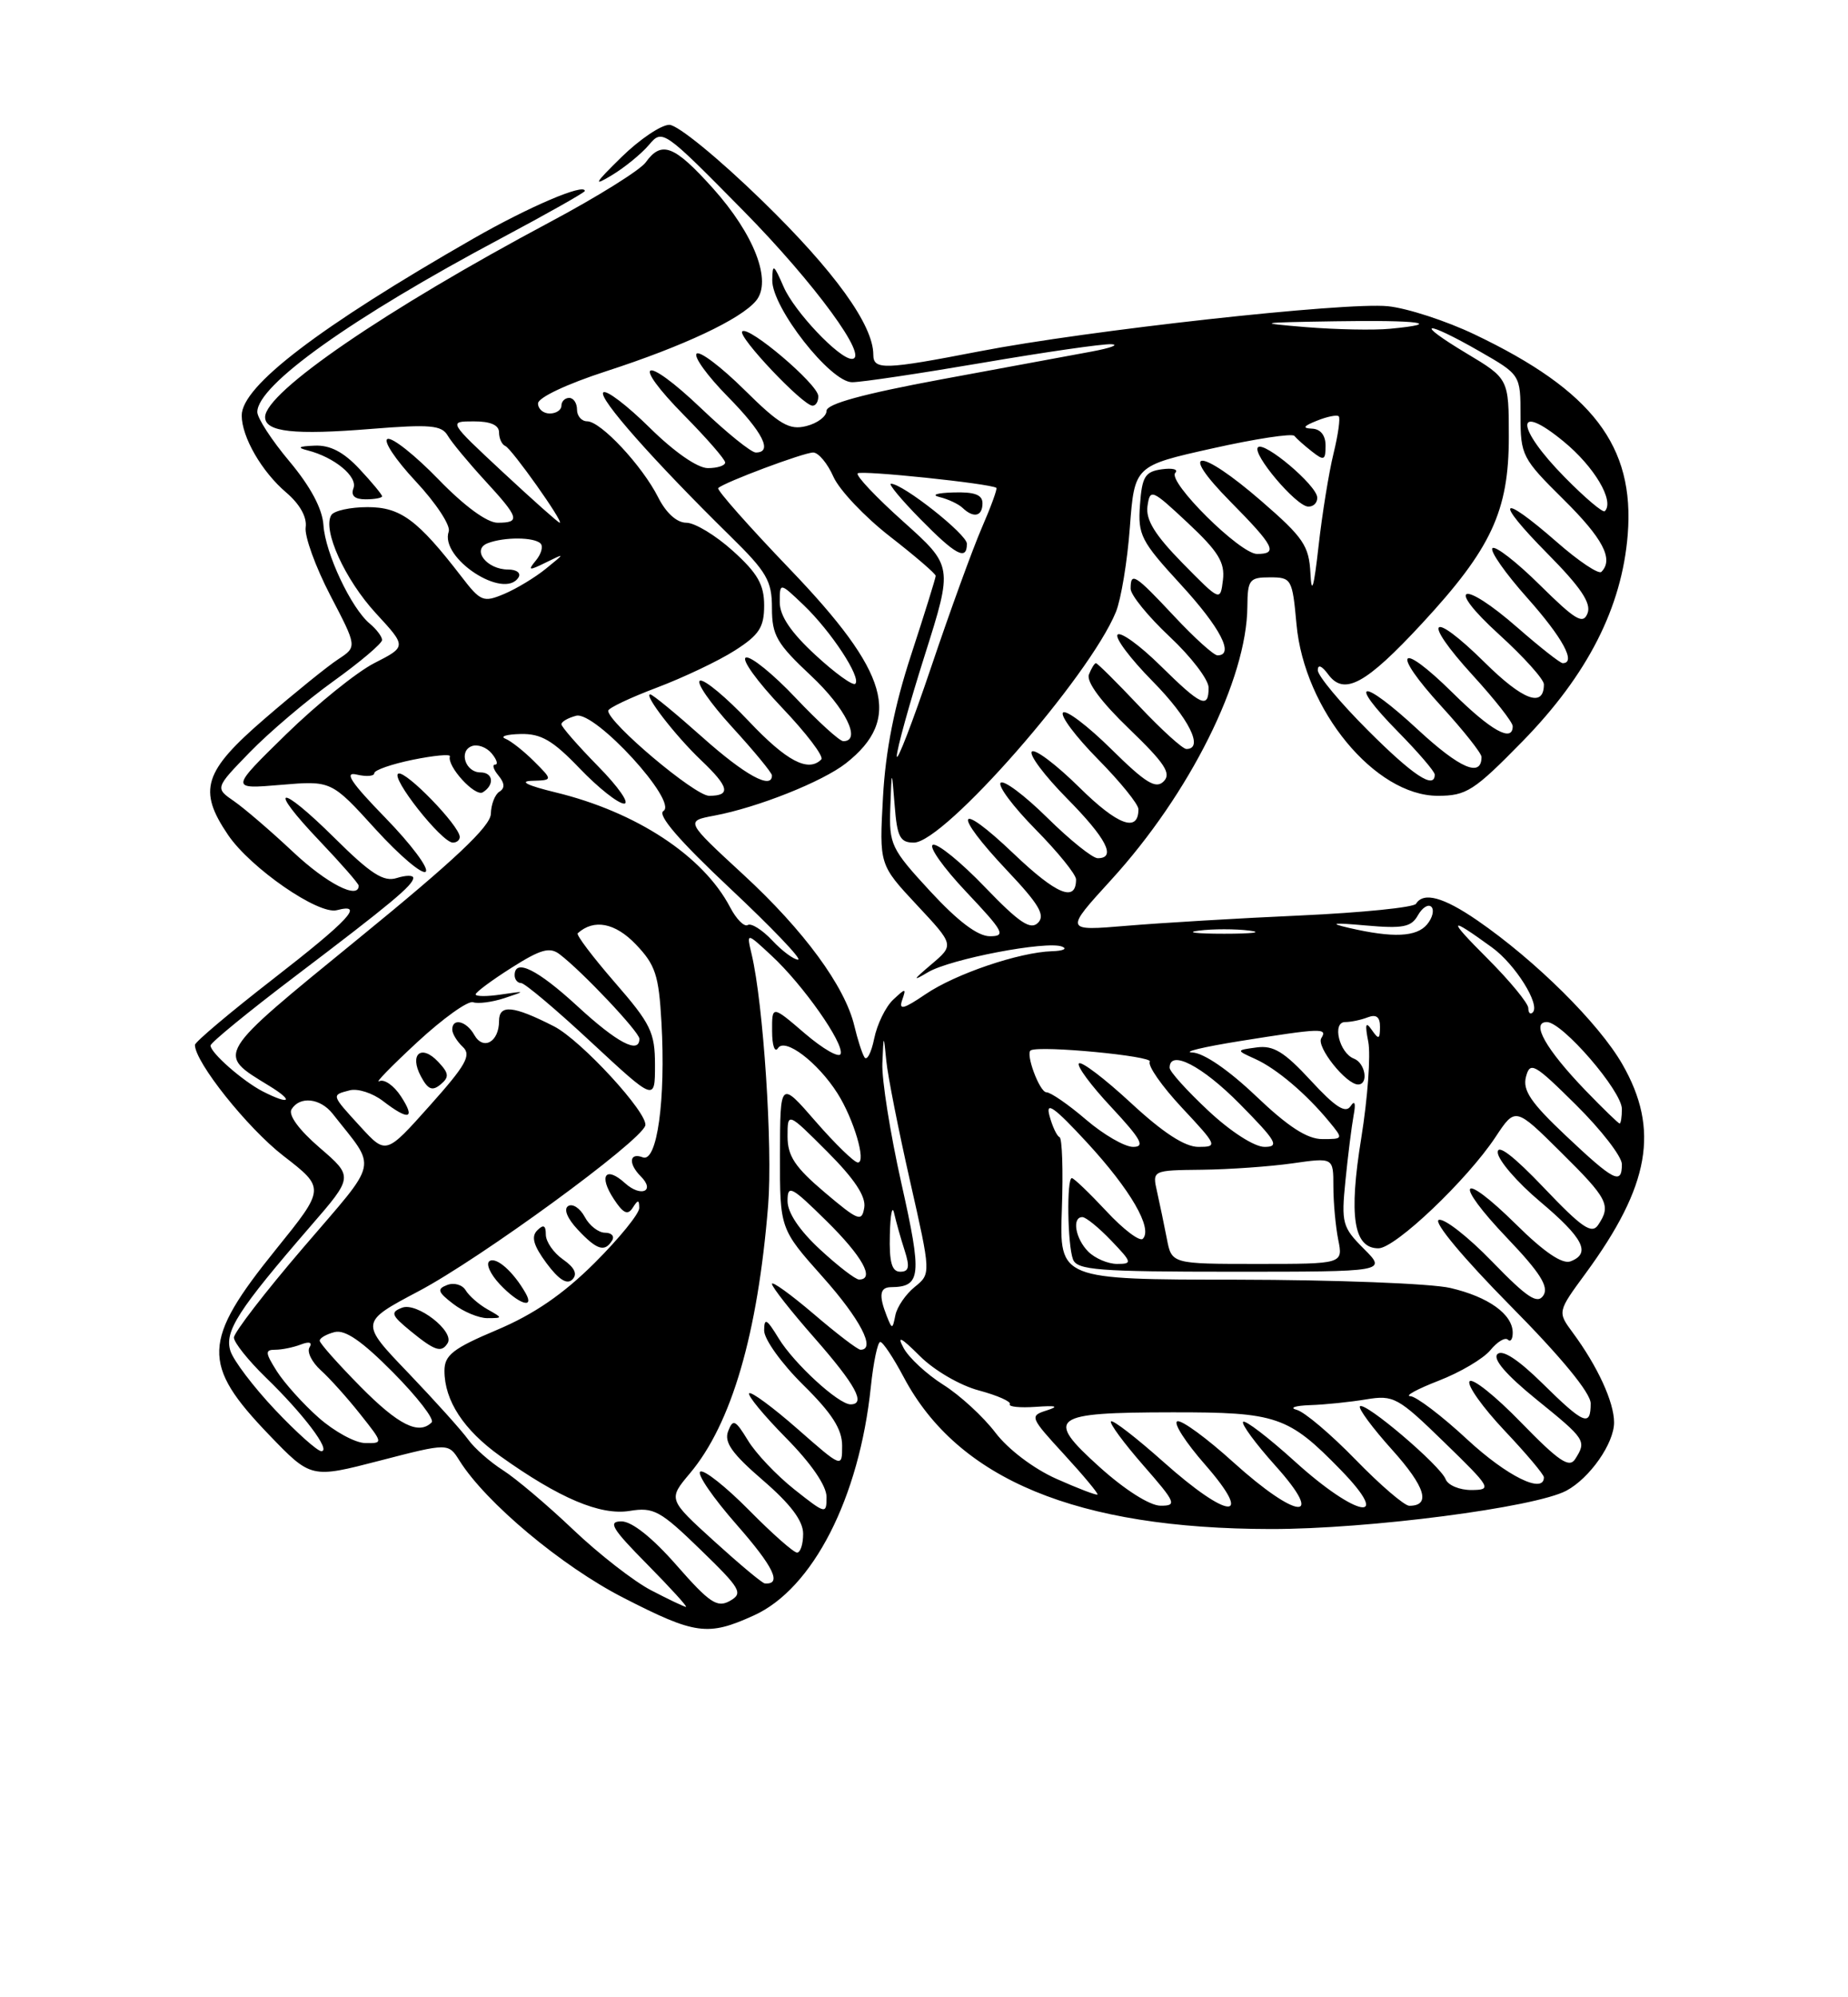 <?xml version="1.0" encoding="UTF-8" standalone="no"?>
<!DOCTYPE svg PUBLIC "-//W3C//DTD SVG 1.1//EN" "http://www.w3.org/Graphics/SVG/1.1/DTD/svg11.dtd" >
<svg xmlns="http://www.w3.org/2000/svg" xmlns:xlink="http://www.w3.org/1999/xlink" version="1.1" viewBox="0 0 237 256">
 <g >
 <path fill="currentColor"
d=" M 96.69 207.05 C 104.25 203.62 110.19 192.01 111.68 177.77 C 112.01 174.59 112.56 172.00 112.89 172.00 C 113.23 172.00 114.58 174.03 115.90 176.52 C 122.86 189.64 138.14 195.95 163.00 195.98 C 175.48 195.99 196.85 193.22 200.89 191.06 C 203.89 189.45 207.00 185.00 207.00 182.32 C 207.00 179.71 204.88 175.11 201.71 170.82 C 199.73 168.14 199.73 168.14 203.36 163.20 C 211.59 151.97 212.86 144.78 208.07 136.42 C 205.05 131.16 196.94 123.12 189.46 117.97 C 185.11 114.98 182.56 114.29 181.60 115.84 C 181.31 116.31 174.64 116.98 166.77 117.34 C 158.91 117.69 148.88 118.29 144.49 118.66 C 136.52 119.33 136.52 119.33 142.51 112.77 C 152.59 101.73 159.91 87.05 159.97 77.75 C 160.00 74.30 160.23 74.00 162.86 74.00 C 165.63 74.00 165.74 74.19 166.27 80.00 C 167.26 90.99 176.34 102.00 184.39 102.00 C 188.06 102.00 189.03 101.38 195.26 95.02 C 203.61 86.48 208.00 77.86 208.75 68.53 C 209.66 57.16 204.24 50.08 189.12 42.87 C 185.48 41.13 180.47 39.50 178.00 39.25 C 172.52 38.69 139.43 42.35 125.57 45.04 C 113.41 47.40 112.00 47.44 112.00 45.46 C 112.00 41.65 107.02 34.75 97.77 25.75 C 92.16 20.29 86.91 16.00 85.84 16.00 C 84.79 16.00 82.03 17.86 79.71 20.13 C 76.21 23.56 76.00 23.95 78.48 22.45 C 80.12 21.46 82.25 19.72 83.22 18.58 C 84.95 16.52 85.07 16.60 95.36 27.04 C 104.48 36.30 111.58 46.00 109.24 46.00 C 107.62 46.00 101.87 39.93 100.50 36.77 C 99.22 33.83 99.07 33.75 99.04 35.91 C 98.98 39.40 106.50 49.00 109.28 48.99 C 110.50 48.99 118.03 47.86 126.00 46.50 C 133.97 45.14 141.40 44.06 142.50 44.12 C 143.60 44.17 142.47 44.60 140.00 45.06 C 137.53 45.52 128.86 47.12 120.75 48.62 C 110.68 50.49 106.00 51.77 106.00 52.66 C 106.00 53.37 104.84 54.25 103.41 54.61 C 101.23 55.16 99.99 54.44 95.44 49.94 C 92.47 47.01 89.73 44.94 89.34 45.33 C 88.94 45.72 90.73 48.19 93.31 50.81 C 97.85 55.42 99.15 58.00 96.93 58.00 C 96.33 58.00 93.18 55.45 89.92 52.34 C 82.53 45.30 80.72 46.13 87.81 53.31 C 90.66 56.20 93.00 58.89 93.00 59.28 C 93.00 59.68 92.00 60.00 90.78 60.00 C 89.45 60.00 86.46 57.92 83.31 54.81 C 80.41 51.95 77.74 49.92 77.37 50.30 C 76.68 50.99 83.84 59.08 93.67 68.73 C 98.34 73.31 99.00 74.45 99.00 77.94 C 99.00 81.43 99.62 82.50 104.00 86.60 C 108.44 90.75 110.53 95.00 108.15 95.00 C 107.67 95.00 104.93 92.50 102.04 89.45 C 99.16 86.40 96.28 84.07 95.66 84.28 C 95.04 84.49 97.11 87.36 100.26 90.67 C 103.41 93.97 105.69 96.97 105.33 97.34 C 103.65 99.02 100.88 97.57 96.04 92.45 C 93.16 89.40 90.34 87.05 89.78 87.24 C 89.22 87.43 91.07 90.10 93.88 93.18 C 96.70 96.26 99.00 99.05 99.00 99.39 C 99.00 101.26 95.53 99.35 90.09 94.50 C 86.70 91.48 83.69 89.00 83.39 89.00 C 82.51 89.00 86.61 94.30 89.91 97.44 C 93.52 100.87 93.78 102.00 90.94 102.00 C 89.11 102.00 78.00 92.64 78.00 91.10 C 78.00 90.76 80.81 89.43 84.25 88.13 C 87.69 86.83 92.19 84.69 94.25 83.37 C 97.37 81.38 98.00 80.40 98.00 77.60 C 98.00 74.94 97.16 73.47 94.00 70.62 C 91.80 68.63 89.11 67.00 88.02 67.00 C 86.80 67.00 85.43 65.76 84.41 63.75 C 82.37 59.70 77.05 54.00 75.30 54.00 C 74.59 54.00 74.00 53.33 74.00 52.50 C 74.00 51.67 73.55 51.00 73.00 51.00 C 72.45 51.00 72.00 51.45 72.00 52.00 C 72.00 52.55 71.33 53.00 70.50 53.00 C 69.67 53.00 69.00 52.42 69.00 51.71 C 69.00 50.96 72.72 49.21 77.75 47.58 C 87.65 44.37 94.99 40.92 96.96 38.55 C 99.05 36.03 96.73 30.03 91.40 24.10 C 86.46 18.61 84.84 17.99 82.81 20.81 C 82.09 21.81 76.55 25.26 70.50 28.48 C 49.48 39.68 34.00 50.27 34.00 53.46 C 34.00 55.37 37.71 55.78 47.66 54.97 C 55.14 54.37 56.64 54.50 57.41 55.82 C 57.91 56.68 60.05 59.26 62.16 61.56 C 66.60 66.38 66.79 67.00 63.81 67.00 C 62.46 67.00 59.54 64.86 56.23 61.44 C 53.27 58.39 50.34 56.05 49.71 56.26 C 49.09 56.47 50.71 58.91 53.31 61.69 C 55.91 64.47 57.81 67.36 57.55 68.12 C 56.34 71.51 64.66 76.97 66.50 74.00 C 66.84 73.45 66.25 73.00 65.18 73.00 C 62.42 73.00 60.43 70.43 62.56 69.62 C 64.67 68.81 68.50 68.83 69.32 69.66 C 69.69 70.02 69.42 70.99 68.74 71.82 C 67.65 73.14 67.81 73.18 70.00 72.10 C 72.50 70.87 72.50 70.87 70.00 72.90 C 68.62 74.02 66.22 75.47 64.65 76.13 C 61.99 77.25 61.63 77.10 59.18 73.91 C 53.56 66.62 51.37 65.00 47.14 65.00 C 44.93 65.00 42.83 65.46 42.49 66.02 C 41.33 67.90 44.23 74.29 48.21 78.61 C 52.15 82.88 52.15 82.88 48.01 84.99 C 45.74 86.15 40.65 90.26 36.69 94.12 C 29.50 101.15 29.50 101.15 36.00 100.60 C 42.50 100.05 42.50 100.05 48.16 106.28 C 51.28 109.70 54.17 112.15 54.60 111.72 C 55.03 111.30 52.71 108.20 49.44 104.84 C 45.00 100.28 44.07 98.88 45.75 99.28 C 46.99 99.57 48.00 99.49 48.00 99.10 C 48.00 98.71 50.22 97.94 52.94 97.38 C 55.65 96.83 57.79 96.63 57.70 96.94 C 57.29 98.20 60.92 102.17 61.92 101.55 C 63.45 100.60 63.26 99.00 61.61 99.00 C 59.70 99.00 58.80 96.29 60.49 95.64 C 61.24 95.35 62.39 95.77 63.05 96.56 C 63.71 97.35 63.91 98.00 63.50 98.00 C 63.09 98.00 63.28 98.63 63.93 99.41 C 64.73 100.38 64.77 101.03 64.05 101.47 C 63.47 101.83 62.98 103.10 62.95 104.31 C 62.91 105.91 58.29 110.26 45.91 120.35 C 27.45 135.42 27.70 135.00 34.50 139.16 C 37.78 141.16 37.19 141.68 33.68 139.88 C 31.13 138.56 27.00 134.94 27.00 134.01 C 27.00 133.65 31.84 129.69 37.75 125.21 C 50.15 115.81 53.00 113.44 53.00 112.52 C 53.00 112.16 52.05 112.17 50.88 112.54 C 49.20 113.07 47.56 112.02 42.91 107.41 C 35.71 100.28 34.16 100.63 41.03 107.83 C 43.76 110.70 46.00 113.26 46.00 113.52 C 46.00 115.35 41.89 113.24 37.60 109.21 C 34.79 106.57 31.39 103.65 30.04 102.71 C 27.57 101.01 27.57 101.01 32.04 96.41 C 34.49 93.89 39.31 89.79 42.75 87.32 C 46.19 84.85 49.00 82.47 49.00 82.03 C 49.00 81.60 48.29 80.66 47.43 79.94 C 45.03 77.95 41.71 70.89 41.48 67.30 C 41.34 65.21 39.84 62.39 37.14 59.16 C 34.86 56.45 33.00 53.59 33.00 52.81 C 33.00 49.36 45.08 40.75 64.25 30.55 C 70.16 27.40 75.00 24.67 75.00 24.48 C 75.00 23.44 67.83 26.50 60.69 30.59 C 40.87 41.95 31.00 49.49 31.00 53.25 C 31.00 56.01 33.57 60.46 36.71 63.13 C 38.45 64.61 39.39 66.29 39.20 67.59 C 39.04 68.73 40.46 72.65 42.35 76.29 C 45.80 82.90 45.80 82.90 43.40 84.48 C 42.07 85.34 37.84 88.76 34.00 92.07 C 26.10 98.87 25.34 101.26 29.25 107.02 C 32.13 111.26 40.84 117.28 43.20 116.66 C 46.82 115.71 44.78 117.91 35.00 125.50 C 29.50 129.77 25.00 133.56 25.00 133.93 C 25.00 136.14 31.73 144.57 36.32 148.13 C 41.72 152.30 41.72 152.30 35.38 160.15 C 25.90 171.89 25.79 174.84 34.50 183.90 C 39.89 189.50 39.89 189.50 48.69 187.22 C 57.50 184.94 57.50 184.94 58.93 187.22 C 62.30 192.59 72.04 200.74 79.91 204.77 C 89.19 209.53 90.77 209.74 96.69 207.05 Z  M 58.96 107.25 C 58.88 105.79 52.10 98.80 51.10 99.15 C 49.97 99.54 56.64 108.00 58.08 108.00 C 58.59 108.00 58.98 107.66 58.96 107.25 Z  M 49.00 63.61 C 49.00 63.39 47.69 61.81 46.10 60.11 C 44.07 57.94 42.34 57.03 40.35 57.12 C 38.29 57.20 38.04 57.37 39.46 57.73 C 42.88 58.60 45.90 61.09 45.33 62.58 C 44.97 63.53 45.48 64.00 46.89 64.00 C 48.05 64.00 49.00 63.82 49.00 63.61 Z  M 104.94 50.75 C 104.86 49.22 95.98 41.68 95.19 42.48 C 94.56 43.11 102.97 52.00 104.21 52.00 C 104.64 52.00 104.97 51.44 104.94 50.75 Z  M 83.50 203.83 C 81.30 202.69 76.80 199.19 73.50 196.05 C 70.20 192.91 66.15 189.49 64.50 188.44 C 62.85 187.39 60.85 185.63 60.05 184.52 C 59.26 183.41 55.80 179.57 52.38 175.99 C 46.14 169.49 46.14 169.49 53.70 165.49 C 61.62 161.31 82.07 146.38 82.75 144.28 C 83.23 142.79 74.52 133.31 71.03 131.54 C 65.79 128.87 64.00 128.71 64.00 130.87 C 64.00 133.56 61.97 134.69 60.82 132.64 C 59.82 130.86 58.00 130.42 58.00 131.96 C 58.00 132.49 58.61 133.49 59.36 134.19 C 60.48 135.24 59.76 136.52 55.11 141.72 C 49.51 147.99 49.51 147.99 46.25 144.44 C 42.44 140.28 42.47 140.37 44.85 139.75 C 45.87 139.48 47.78 140.10 49.10 141.11 C 52.44 143.68 53.34 143.45 51.41 140.51 C 50.52 139.14 49.27 138.27 48.64 138.58 C 48.01 138.89 50.20 136.65 53.50 133.59 C 56.80 130.54 60.02 128.23 60.67 128.46 C 61.31 128.68 63.11 128.45 64.67 127.94 C 67.47 127.01 67.46 127.00 64.25 127.47 C 62.46 127.74 61.00 127.73 61.00 127.45 C 61.00 127.18 63.07 125.64 65.60 124.04 C 69.33 121.67 70.51 121.34 71.77 122.31 C 74.70 124.54 82.00 132.28 82.00 133.14 C 82.00 135.16 79.15 133.66 74.08 128.99 C 68.93 124.25 66.00 122.80 66.00 125.00 C 66.00 125.55 66.38 126.00 66.83 126.00 C 67.29 126.00 71.34 129.41 75.83 133.59 C 84.00 141.17 84.00 141.17 84.00 136.51 C 84.00 132.32 83.47 131.23 78.84 125.91 C 76.01 122.65 73.87 119.82 74.09 119.62 C 76.16 117.75 78.88 118.27 81.53 121.03 C 84.06 123.67 84.49 124.98 84.83 131.05 C 85.39 140.96 84.27 149.04 82.44 148.34 C 80.70 147.67 80.55 149.15 82.18 150.78 C 84.08 152.68 82.20 153.49 80.17 151.66 C 77.67 149.39 76.74 150.67 78.71 153.67 C 79.92 155.53 80.51 155.80 81.14 154.81 C 81.82 153.74 81.97 153.74 81.98 154.83 C 81.99 155.56 79.41 158.73 76.25 161.88 C 72.22 165.89 68.48 168.45 63.75 170.45 C 58.08 172.84 57.00 173.69 57.00 175.70 C 57.00 179.52 59.46 183.28 64.15 186.63 C 71.73 192.04 76.98 194.26 80.74 193.66 C 83.83 193.15 84.68 193.62 89.82 198.61 C 95.02 203.65 95.34 204.21 93.61 205.19 C 91.98 206.11 91.00 205.45 86.77 200.63 C 83.67 197.09 81.04 195.00 79.70 195.00 C 77.92 195.00 78.47 195.92 83.00 200.50 C 85.99 203.53 88.22 205.98 87.97 205.96 C 87.71 205.93 85.70 204.98 83.50 203.83 Z  M 57.41 172.15 C 58.33 170.65 53.47 166.88 51.57 167.61 C 50.04 168.20 50.17 168.57 52.66 170.61 C 55.78 173.16 56.62 173.43 57.41 172.15 Z  M 62.50 167.81 C 61.40 167.19 60.15 166.09 59.72 165.38 C 59.30 164.67 58.23 164.36 57.35 164.70 C 56.01 165.21 56.13 165.60 58.13 167.13 C 59.43 168.13 61.40 168.95 62.50 168.95 C 64.50 168.94 64.50 168.94 62.50 167.81 Z  M 67.41 165.75 C 65.85 163.01 63.68 161.08 62.79 161.63 C 62.27 161.95 62.86 163.29 64.10 164.61 C 66.47 167.13 68.61 167.87 67.41 165.75 Z  M 72.21 161.43 C 70.99 160.58 70.00 159.15 70.00 158.24 C 70.00 157.05 69.70 156.90 68.90 157.70 C 68.09 158.51 68.42 159.65 70.09 161.91 C 71.65 164.01 72.71 164.69 73.40 164.00 C 74.09 163.31 73.71 162.48 72.21 161.43 Z  M 78.50 159.00 C 78.84 158.45 78.43 158.00 77.59 158.00 C 76.76 158.00 75.58 157.09 74.99 155.97 C 74.39 154.86 73.44 154.23 72.87 154.58 C 72.26 154.96 72.74 156.16 74.10 157.61 C 76.55 160.22 77.55 160.53 78.50 159.00 Z  M 56.18 136.08 C 54.02 133.79 52.46 135.12 53.98 137.96 C 54.88 139.65 55.44 139.88 56.50 139.00 C 57.64 138.05 57.59 137.57 56.18 136.08 Z  M 91.59 197.54 C 85.68 192.17 85.68 192.17 88.48 188.84 C 93.82 182.49 97.18 170.98 98.51 154.50 C 99.11 147.03 97.90 128.61 96.39 122.29 C 95.73 119.50 95.73 119.50 98.96 122.50 C 102.99 126.23 108.26 133.73 107.81 135.08 C 107.62 135.64 105.56 134.46 103.23 132.47 C 99.00 128.84 99.00 128.84 99.02 132.17 C 99.02 134.00 99.36 134.98 99.77 134.35 C 100.65 132.95 104.86 136.14 107.40 140.13 C 109.49 143.42 111.14 149.00 110.02 149.00 C 109.56 149.00 107.13 146.64 104.61 143.75 C 100.05 138.50 100.05 138.50 100.03 148.00 C 100.01 157.50 100.01 157.50 105.50 163.66 C 110.32 169.06 112.37 173.00 110.36 173.00 C 110.00 173.00 107.30 170.94 104.36 168.42 C 101.41 165.91 99.00 164.17 99.00 164.56 C 99.00 164.96 101.47 168.10 104.50 171.54 C 109.75 177.53 111.09 180.00 109.08 180.00 C 107.53 180.00 101.83 174.77 99.86 171.54 C 98.32 169.02 98.01 168.85 98.00 170.54 C 98.00 171.66 100.24 174.78 103.00 177.50 C 106.69 181.14 108.00 183.17 108.00 185.30 C 108.00 188.17 108.00 188.17 102.27 183.14 C 99.12 180.38 96.34 178.33 96.08 178.58 C 95.83 178.84 97.95 181.41 100.81 184.31 C 104.04 187.58 106.00 190.43 106.00 191.87 C 106.00 194.11 105.90 194.09 101.87 190.90 C 99.60 189.10 96.92 186.28 95.92 184.62 C 94.30 181.97 94.00 181.83 93.38 183.45 C 92.84 184.86 93.89 186.33 97.84 189.73 C 101.40 192.80 103.00 194.93 103.00 196.59 C 103.00 197.92 102.65 199.00 102.22 199.00 C 101.78 199.00 99.01 196.55 96.05 193.55 C 93.08 190.55 90.28 188.33 89.81 188.62 C 89.34 188.91 91.44 191.97 94.47 195.42 C 99.24 200.85 100.33 203.13 98.08 202.95 C 97.76 202.93 94.84 200.49 91.59 197.54 Z  M 141.00 188.02 C 133.95 181.66 134.78 181.04 150.30 181.02 C 163.76 181.00 165.22 181.50 171.96 188.42 C 178.70 195.35 174.01 194.51 166.13 187.38 C 162.71 184.28 159.70 181.97 159.43 182.24 C 159.16 182.50 161.02 185.03 163.56 187.86 C 170.10 195.13 166.36 194.82 158.17 187.42 C 154.78 184.35 151.55 181.98 150.99 182.17 C 150.43 182.36 152.04 184.87 154.57 187.75 C 160.95 195.06 157.54 194.81 149.20 187.37 C 145.74 184.29 142.72 181.95 142.48 182.18 C 142.25 182.41 144.11 184.94 146.61 187.80 C 150.81 192.60 150.98 193.00 148.83 192.99 C 147.45 192.98 144.25 190.95 141.00 188.02 Z  M 173.84 187.08 C 170.68 183.83 167.28 180.95 166.29 180.70 C 165.31 180.44 166.07 180.17 168.00 180.10 C 169.93 180.04 173.17 179.70 175.22 179.36 C 178.73 178.78 179.29 179.09 185.22 184.86 C 191.24 190.71 191.38 190.96 188.72 190.98 C 187.19 190.99 185.70 190.37 185.40 189.60 C 184.73 187.84 175.05 179.61 174.41 180.25 C 174.16 180.51 176.01 183.02 178.55 185.84 C 182.80 190.57 183.55 193.00 180.74 193.00 C 180.11 193.00 177.01 190.34 173.84 187.08 Z  M 135.49 189.55 C 132.57 188.25 129.31 185.79 127.66 183.63 C 126.11 181.59 123.10 178.82 120.96 177.48 C 118.83 176.13 116.54 174.01 115.88 172.77 C 114.99 171.12 115.54 171.39 117.95 173.79 C 119.78 175.63 123.12 177.58 125.55 178.22 C 127.93 178.86 129.71 179.65 129.51 179.98 C 129.31 180.31 130.80 180.46 132.82 180.32 C 135.50 180.13 135.88 180.25 134.23 180.78 C 132.02 181.48 132.09 181.65 136.47 186.42 C 138.96 189.13 140.88 191.44 140.75 191.56 C 140.61 191.68 138.25 190.78 135.49 189.55 Z  M 188.17 184.50 C 184.91 181.47 181.62 178.98 180.87 178.95 C 180.11 178.93 181.75 178.04 184.50 176.97 C 187.25 175.91 190.23 174.15 191.13 173.06 C 192.02 171.97 193.03 171.37 193.38 171.71 C 193.72 172.05 194.00 171.65 194.00 170.82 C 194.00 168.45 190.87 166.21 185.99 165.08 C 183.52 164.51 171.23 164.04 158.68 164.02 C 135.86 164.00 135.86 164.00 136.18 155.00 C 136.36 150.05 136.22 145.88 135.88 145.75 C 135.54 145.61 134.96 144.38 134.59 143.00 C 134.07 141.09 135.21 141.90 139.43 146.47 C 144.99 152.50 147.87 157.47 146.56 158.78 C 146.17 159.17 144.06 157.58 141.89 155.24 C 139.71 152.91 137.72 151.00 137.46 151.00 C 136.78 151.00 136.90 159.57 137.61 161.42 C 138.13 162.79 140.88 163.00 158.03 163.00 C 177.85 163.00 177.85 163.00 174.91 160.06 C 172.15 157.30 172.00 156.77 172.55 151.31 C 172.87 148.11 173.34 144.38 173.59 143.00 C 173.90 141.38 173.75 140.96 173.20 141.79 C 172.56 142.75 171.23 141.89 168.09 138.48 C 164.71 134.82 163.31 133.96 161.17 134.25 C 158.50 134.61 158.50 134.61 161.00 135.74 C 163.71 136.97 167.52 140.19 170.45 143.75 C 172.30 145.99 172.29 146.00 169.58 146.00 C 167.64 146.00 165.19 144.41 161.09 140.50 C 157.57 137.15 154.38 134.96 152.91 134.90 C 151.58 134.85 154.32 134.19 159.00 133.44 C 169.51 131.76 170.28 131.74 169.45 133.07 C 168.78 134.16 172.64 139.00 174.17 139.00 C 175.55 139.00 175.10 136.25 173.64 135.69 C 171.76 134.97 170.80 131.00 172.51 131.00 C 173.24 131.00 174.55 130.73 175.42 130.39 C 176.51 129.97 177.00 130.36 176.98 131.64 C 176.97 133.23 176.81 133.28 175.92 132.00 C 175.14 130.87 175.03 131.26 175.48 133.55 C 175.80 135.23 175.40 140.76 174.58 145.85 C 172.95 155.88 173.59 160.00 176.78 160.00 C 178.93 160.00 188.16 151.23 191.80 145.73 C 194.34 141.89 194.34 141.89 200.17 147.67 C 206.22 153.65 206.65 154.49 204.96 157.00 C 204.14 158.23 202.88 157.37 197.98 152.22 C 194.11 148.16 192.03 146.57 192.08 147.72 C 192.13 148.70 194.56 151.53 197.50 154.00 C 203.08 158.70 204.07 160.65 201.42 161.67 C 200.37 162.07 198.04 160.50 194.45 156.95 C 187.23 149.82 186.27 151.34 193.33 158.73 C 197.52 163.12 198.65 164.93 197.94 166.03 C 197.18 167.21 195.89 166.37 191.36 161.70 C 188.26 158.50 185.18 156.10 184.51 156.36 C 183.81 156.63 187.71 161.30 193.64 167.30 C 200.23 173.95 204.00 178.54 204.00 179.88 C 204.00 182.92 203.15 182.57 197.79 177.29 C 194.69 174.24 192.67 172.93 192.04 173.56 C 191.41 174.19 193.17 176.23 197.03 179.36 C 203.37 184.49 203.49 184.68 202.02 187.00 C 201.26 188.21 199.94 187.32 195.06 182.31 C 191.75 178.90 188.78 176.54 188.46 177.06 C 188.14 177.57 190.16 180.40 192.94 183.35 C 195.72 186.29 198.00 188.99 198.00 189.35 C 198.00 191.55 193.27 189.22 188.17 184.50 Z  M 35.28 180.70 C 32.52 177.78 29.94 174.38 29.55 173.15 C 28.76 170.65 30.50 167.94 39.83 157.16 C 45.32 150.83 45.32 150.83 40.99 147.10 C 38.34 144.82 36.94 142.91 37.39 142.18 C 38.45 140.46 41.07 140.74 42.66 142.75 C 48.39 150.05 48.76 148.39 38.90 159.90 C 34.00 165.61 30.00 170.80 30.00 171.44 C 30.00 172.07 31.84 174.37 34.08 176.55 C 38.91 181.22 42.52 186.00 41.21 186.00 C 40.71 186.00 38.03 183.61 35.28 180.70 Z  M 40.87 181.71 C 38.87 179.95 36.46 177.26 35.50 175.75 C 34.00 173.37 33.97 173.00 35.30 173.00 C 36.15 173.00 37.62 172.70 38.58 172.33 C 39.67 171.91 40.09 172.05 39.69 172.70 C 39.34 173.27 39.99 174.58 41.13 175.62 C 42.28 176.65 44.56 179.19 46.19 181.25 C 49.16 184.99 49.16 185.00 46.83 184.96 C 45.55 184.94 42.87 183.48 40.87 181.71 Z  M 46.22 177.72 C 43.35 174.81 41.00 172.17 41.00 171.84 C 41.00 171.50 41.85 171.01 42.90 170.74 C 44.25 170.38 46.43 171.89 50.43 175.93 C 53.52 179.05 55.74 181.92 55.36 182.31 C 53.70 183.96 51.09 182.65 46.22 177.72 Z  M 113.72 168.67 C 112.68 166.03 112.83 165.00 114.25 164.98 C 118.13 164.94 118.27 163.57 115.60 151.67 C 114.17 145.29 113.07 138.37 113.16 136.29 C 113.32 132.50 113.32 132.50 113.67 136.00 C 113.86 137.93 115.23 144.85 116.71 151.38 C 119.40 163.26 119.40 163.26 117.31 164.95 C 116.16 165.88 115.04 167.51 114.83 168.57 C 114.46 170.41 114.41 170.41 113.72 168.67 Z  M 105.17 160.15 C 102.54 157.72 101.00 155.44 101.00 153.94 C 101.00 151.79 101.46 152.03 106.00 156.50 C 110.59 161.02 112.25 164.00 110.17 164.00 C 109.71 164.00 107.46 162.27 105.17 160.15 Z  M 114.12 158.25 C 114.18 155.64 114.43 154.40 114.67 155.50 C 114.92 156.60 115.52 158.74 116.01 160.25 C 116.70 162.39 116.58 163.00 115.45 163.00 C 114.37 163.00 114.03 161.78 114.12 158.25 Z  M 139.57 160.43 C 137.91 158.77 137.44 156.00 138.81 156.00 C 139.26 156.00 140.92 157.35 142.50 159.00 C 145.20 161.82 145.24 162.00 143.26 162.00 C 142.09 162.00 140.44 161.29 139.57 160.43 Z  M 149.64 158.75 C 149.29 156.96 148.73 154.26 148.39 152.75 C 147.77 150.00 147.77 150.00 154.13 149.93 C 157.64 149.89 162.86 149.52 165.75 149.11 C 171.00 148.36 171.00 148.36 171.00 152.05 C 171.00 154.09 171.28 157.16 171.62 158.88 C 172.25 162.00 172.25 162.00 161.26 162.00 C 150.26 162.00 150.26 162.00 149.64 158.75 Z  M 105.75 152.82 C 101.95 149.60 101.00 148.17 101.00 145.66 C 101.00 142.52 101.00 142.52 106.09 147.61 C 109.58 151.10 111.07 153.35 110.84 154.77 C 110.53 156.66 110.09 156.49 105.75 152.82 Z  M 200.82 145.57 C 196.33 141.34 195.25 139.75 195.70 138.02 C 196.23 136.01 196.76 136.31 202.14 141.64 C 205.36 144.83 208.00 148.24 208.00 149.22 C 208.00 151.91 207.01 151.41 200.82 145.57 Z  M 139.27 143.50 C 137.02 141.57 134.74 140.00 134.20 140.00 C 133.32 140.00 131.46 134.98 132.20 134.62 C 133.47 133.98 147.90 135.36 147.46 136.07 C 147.15 136.57 149.01 139.23 151.59 141.99 C 156.12 146.83 156.19 147.00 153.69 147.00 C 151.95 147.00 149.15 145.18 145.03 141.36 C 141.68 138.26 138.68 135.98 138.37 136.30 C 138.05 136.61 139.93 139.15 142.54 141.93 C 146.35 146.02 146.89 147.00 145.32 147.00 C 144.24 147.00 141.52 145.43 139.27 143.50 Z  M 154.96 142.36 C 152.23 139.81 150.00 137.34 150.00 136.86 C 150.00 134.46 154.16 136.60 159.00 141.50 C 163.71 146.27 164.13 147.00 162.17 147.00 C 160.87 147.00 157.83 145.05 154.96 142.36 Z  M 203.32 139.75 C 198.24 134.47 196.28 131.00 198.38 131.00 C 200.37 131.00 208.00 139.84 208.00 142.14 C 208.00 143.16 207.87 144.00 207.71 144.00 C 207.55 144.00 205.58 142.09 203.32 139.75 Z  M 110.85 135.49 C 110.53 134.95 109.96 133.15 109.57 131.50 C 108.37 126.44 103.11 119.26 95.32 112.09 C 87.89 105.24 87.89 105.24 91.61 104.54 C 97.17 103.50 105.48 100.19 108.49 97.83 C 115.73 92.14 114.01 86.19 101.31 72.96 C 96.03 67.46 91.89 62.78 92.11 62.56 C 92.84 61.83 103.07 58.00 104.29 58.00 C 104.96 58.00 106.13 59.40 106.88 61.10 C 107.64 62.81 110.90 66.25 114.13 68.76 C 117.36 71.27 120.00 73.54 120.00 73.81 C 120.00 74.07 118.59 78.61 116.86 83.90 C 114.69 90.52 113.57 96.19 113.24 102.17 C 112.76 110.83 112.76 110.83 117.57 115.98 C 122.38 121.12 122.38 121.12 119.44 123.61 C 117.05 125.64 116.97 125.83 119.00 124.62 C 121.84 122.92 134.26 120.54 136.21 121.33 C 136.92 121.61 136.34 121.88 134.93 121.92 C 130.71 122.05 122.54 124.82 118.70 127.43 C 115.87 129.35 115.24 129.51 115.70 128.18 C 116.24 126.62 116.16 126.62 114.54 128.14 C 113.58 129.04 112.48 131.29 112.11 133.13 C 111.73 134.98 111.16 136.04 110.85 135.49 Z  M 196.00 129.21 C 196.00 128.60 193.64 125.73 190.75 122.84 C 185.58 117.67 185.72 117.35 191.35 121.44 C 194.32 123.59 197.57 128.77 196.57 129.76 C 196.26 130.08 196.00 129.83 196.00 129.21 Z  M 99.03 120.53 C 97.75 119.17 96.34 118.29 95.90 118.56 C 95.45 118.84 94.43 117.81 93.63 116.28 C 90.19 109.71 81.61 104.07 71.24 101.56 C 67.66 100.69 66.52 100.14 68.20 100.08 C 70.91 100.00 70.91 100.00 68.51 97.60 C 67.19 96.28 65.53 94.97 64.81 94.68 C 64.09 94.39 64.97 94.12 66.77 94.08 C 69.39 94.02 70.89 94.89 74.35 98.50 C 76.72 100.97 79.28 103.00 80.04 103.00 C 80.80 103.00 79.30 100.85 76.71 98.22 C 74.12 95.58 72.00 93.16 72.00 92.83 C 72.00 92.50 72.85 92.01 73.89 91.74 C 76.31 91.11 87.00 102.77 85.08 103.95 C 84.27 104.45 87.11 107.75 93.61 113.85 C 98.97 118.88 102.91 123.00 102.35 123.00 C 101.80 123.00 100.30 121.89 99.03 120.53 Z  M 119.31 114.25 C 114.27 108.79 114.01 108.25 114.18 103.50 C 114.36 98.50 114.36 98.50 114.74 103.25 C 115.05 107.28 115.43 108.00 117.20 108.00 C 121.09 108.00 139.70 86.76 143.11 78.44 C 143.77 76.82 144.58 71.94 144.90 67.60 C 145.50 59.70 145.50 59.70 155.50 57.47 C 161.00 56.24 165.72 55.52 166.00 55.87 C 166.28 56.22 167.29 57.12 168.25 57.87 C 169.80 59.09 170.00 59.00 170.00 57.12 C 170.00 55.79 169.35 54.98 168.25 54.94 C 166.98 54.89 167.16 54.61 168.90 53.92 C 170.21 53.39 171.47 53.14 171.69 53.36 C 171.91 53.58 171.61 55.72 171.02 58.13 C 170.43 60.53 169.56 65.88 169.10 70.00 C 168.50 75.35 168.20 76.35 168.06 73.50 C 167.88 69.95 167.17 68.91 161.80 64.25 C 153.78 57.30 150.92 57.33 157.78 64.28 C 163.44 70.01 163.95 71.00 161.21 71.00 C 159.03 71.00 149.65 61.69 150.73 60.60 C 151.15 60.16 150.38 59.96 149.00 60.15 C 146.85 60.45 146.46 61.08 146.20 64.70 C 145.91 68.57 146.32 69.36 151.45 74.94 C 156.52 80.46 158.35 84.00 156.14 84.00 C 155.66 84.00 153.17 81.75 150.60 79.00 C 145.53 73.59 145.00 73.25 145.00 75.46 C 145.00 76.26 147.25 79.02 150.00 81.60 C 152.75 84.17 155.00 87.11 155.00 88.14 C 155.00 90.91 154.05 90.47 148.81 85.31 C 146.19 82.73 143.72 80.94 143.33 81.34 C 142.94 81.73 144.95 84.41 147.81 87.31 C 152.47 92.03 154.45 96.00 152.15 96.00 C 151.67 96.00 148.95 93.53 146.09 90.50 C 143.23 87.47 140.74 85.00 140.55 85.00 C 140.37 85.00 139.96 85.66 139.65 86.46 C 139.30 87.38 141.22 89.97 144.80 93.41 C 149.38 97.82 150.25 99.14 149.24 100.15 C 148.23 101.17 146.92 100.36 142.52 96.02 C 139.51 93.05 136.73 90.94 136.33 91.33 C 135.94 91.73 137.95 94.41 140.81 97.31 C 143.66 100.20 146.00 103.08 146.00 103.72 C 146.00 106.76 143.34 105.78 138.43 100.93 C 135.47 98.01 132.73 95.94 132.33 96.33 C 131.94 96.73 133.95 99.41 136.81 102.31 C 141.90 107.46 143.21 110.00 140.78 110.00 C 140.11 110.00 137.20 107.66 134.31 104.81 C 131.41 101.95 128.73 99.94 128.33 100.33 C 127.94 100.73 129.95 103.41 132.81 106.31 C 135.66 109.20 138.00 112.08 138.00 112.72 C 138.00 115.70 135.50 114.66 129.99 109.41 C 122.65 102.41 122.04 104.04 129.17 111.59 C 133.25 115.90 134.08 117.31 133.12 118.28 C 132.15 119.24 130.71 118.27 126.32 113.71 C 123.26 110.52 120.26 108.08 119.65 108.28 C 119.05 108.48 120.97 111.20 123.92 114.32 C 128.73 119.41 129.05 120.00 126.95 120.00 C 125.39 120.00 122.86 118.09 119.31 114.25 Z  M 168.93 63.75 C 168.84 62.18 162.14 56.53 161.33 57.33 C 160.53 58.14 166.18 64.84 167.75 64.93 C 168.44 64.97 168.97 64.44 168.93 63.75 Z  M 153.75 119.28 C 155.54 119.05 158.46 119.05 160.25 119.28 C 162.04 119.50 160.57 119.68 157.00 119.68 C 153.43 119.68 151.96 119.50 153.75 119.28 Z  M 173.00 118.93 C 170.37 118.32 170.92 118.24 175.17 118.62 C 179.91 119.04 181.00 118.83 181.84 117.32 C 182.40 116.33 183.17 115.84 183.57 116.23 C 183.96 116.63 183.72 117.64 183.02 118.48 C 181.67 120.10 178.66 120.24 173.00 118.93 Z  M 175.41 93.59 C 171.88 90.07 169.00 86.61 169.00 85.90 C 169.00 85.12 169.52 85.33 170.33 86.43 C 172.37 89.22 175.15 87.71 182.39 79.89 C 191.25 70.32 193.50 65.50 193.50 56.02 C 193.50 48.54 193.50 48.54 188.04 45.27 C 181.19 41.16 182.65 40.96 189.75 45.03 C 195.00 48.04 195.00 48.04 195.00 53.30 C 195.00 58.36 195.22 58.78 200.50 64.00 C 205.57 69.01 206.98 71.69 205.37 73.30 C 205.02 73.64 202.44 71.92 199.64 69.46 C 192.30 63.05 191.54 63.96 198.42 70.92 C 202.72 75.26 204.10 77.31 203.60 78.60 C 203.03 80.08 202.07 79.51 197.49 74.99 C 194.50 72.03 191.76 69.91 191.40 70.26 C 191.05 70.62 193.06 73.49 195.88 76.65 C 200.41 81.74 202.18 85.00 200.41 85.00 C 200.09 85.00 197.51 82.97 194.68 80.50 C 187.45 74.17 185.21 74.92 192.25 81.32 C 195.41 84.19 198.00 87.07 198.00 87.71 C 198.00 90.76 195.34 89.78 190.43 84.93 C 183.43 78.02 182.22 79.27 188.87 86.55 C 191.69 89.63 194.00 92.57 194.00 93.08 C 194.00 95.21 191.23 93.67 186.31 88.81 C 179.40 81.99 178.28 83.34 184.87 90.55 C 187.69 93.63 190.00 96.55 190.00 97.02 C 190.00 99.70 187.24 98.51 181.85 93.53 C 174.59 86.80 172.63 87.02 179.31 93.81 C 181.89 96.43 184.00 98.89 184.00 99.28 C 184.00 101.24 181.21 99.40 175.41 93.59 Z  M 115.01 96.92 C 115.01 96.04 116.62 90.21 118.61 83.94 C 122.21 72.56 122.21 72.56 115.86 66.87 C 112.36 63.74 109.72 60.95 110.00 60.67 C 110.42 60.25 126.98 61.97 127.78 62.53 C 127.93 62.63 127.10 64.92 125.93 67.61 C 124.76 70.30 121.83 78.35 119.42 85.50 C 117.00 92.65 115.02 97.79 115.01 96.92 Z  M 124.00 69.69 C 124.00 68.48 115.79 62.00 114.26 62.00 C 113.89 62.00 115.57 64.03 118.00 66.50 C 122.58 71.17 124.00 71.92 124.00 69.69 Z  M 126.00 64.50 C 126.00 63.41 124.97 63.03 122.25 63.12 C 120.13 63.18 119.37 63.44 120.50 63.71 C 121.60 63.98 122.93 64.60 123.45 65.10 C 124.87 66.45 126.00 66.19 126.00 64.50 Z  M 104.58 83.96 C 101.43 81.06 100.00 78.94 100.00 77.19 C 100.00 74.63 100.00 74.63 103.07 77.56 C 106.60 80.94 110.48 86.85 109.69 87.64 C 109.39 87.94 107.09 86.28 104.58 83.96 Z  M 151.66 72.18 C 148.11 68.56 146.92 66.63 147.16 64.88 C 147.49 62.60 147.70 62.69 152.34 67.03 C 156.24 70.68 157.11 72.09 156.84 74.33 C 156.50 77.10 156.50 77.10 151.66 72.18 Z  M 64.48 60.51 C 57.50 54.01 57.50 54.01 60.75 54.01 C 62.89 54.00 64.00 54.48 64.00 55.42 C 64.00 56.20 64.36 56.98 64.81 57.17 C 65.63 57.51 72.36 67.00 71.78 67.00 C 71.60 67.00 68.32 64.08 64.48 60.51 Z  M 200.69 61.19 C 194.35 54.76 194.23 51.41 200.51 56.57 C 204.47 59.81 207.09 64.24 205.81 65.52 C 205.57 65.76 203.27 63.81 200.69 61.19 Z  M 167.50 41.93 C 161.00 41.39 161.27 41.34 171.25 41.18 C 181.97 41.00 185.37 41.47 178.25 42.14 C 176.19 42.34 171.35 42.24 167.50 41.93 Z "/>
</g>
</svg>